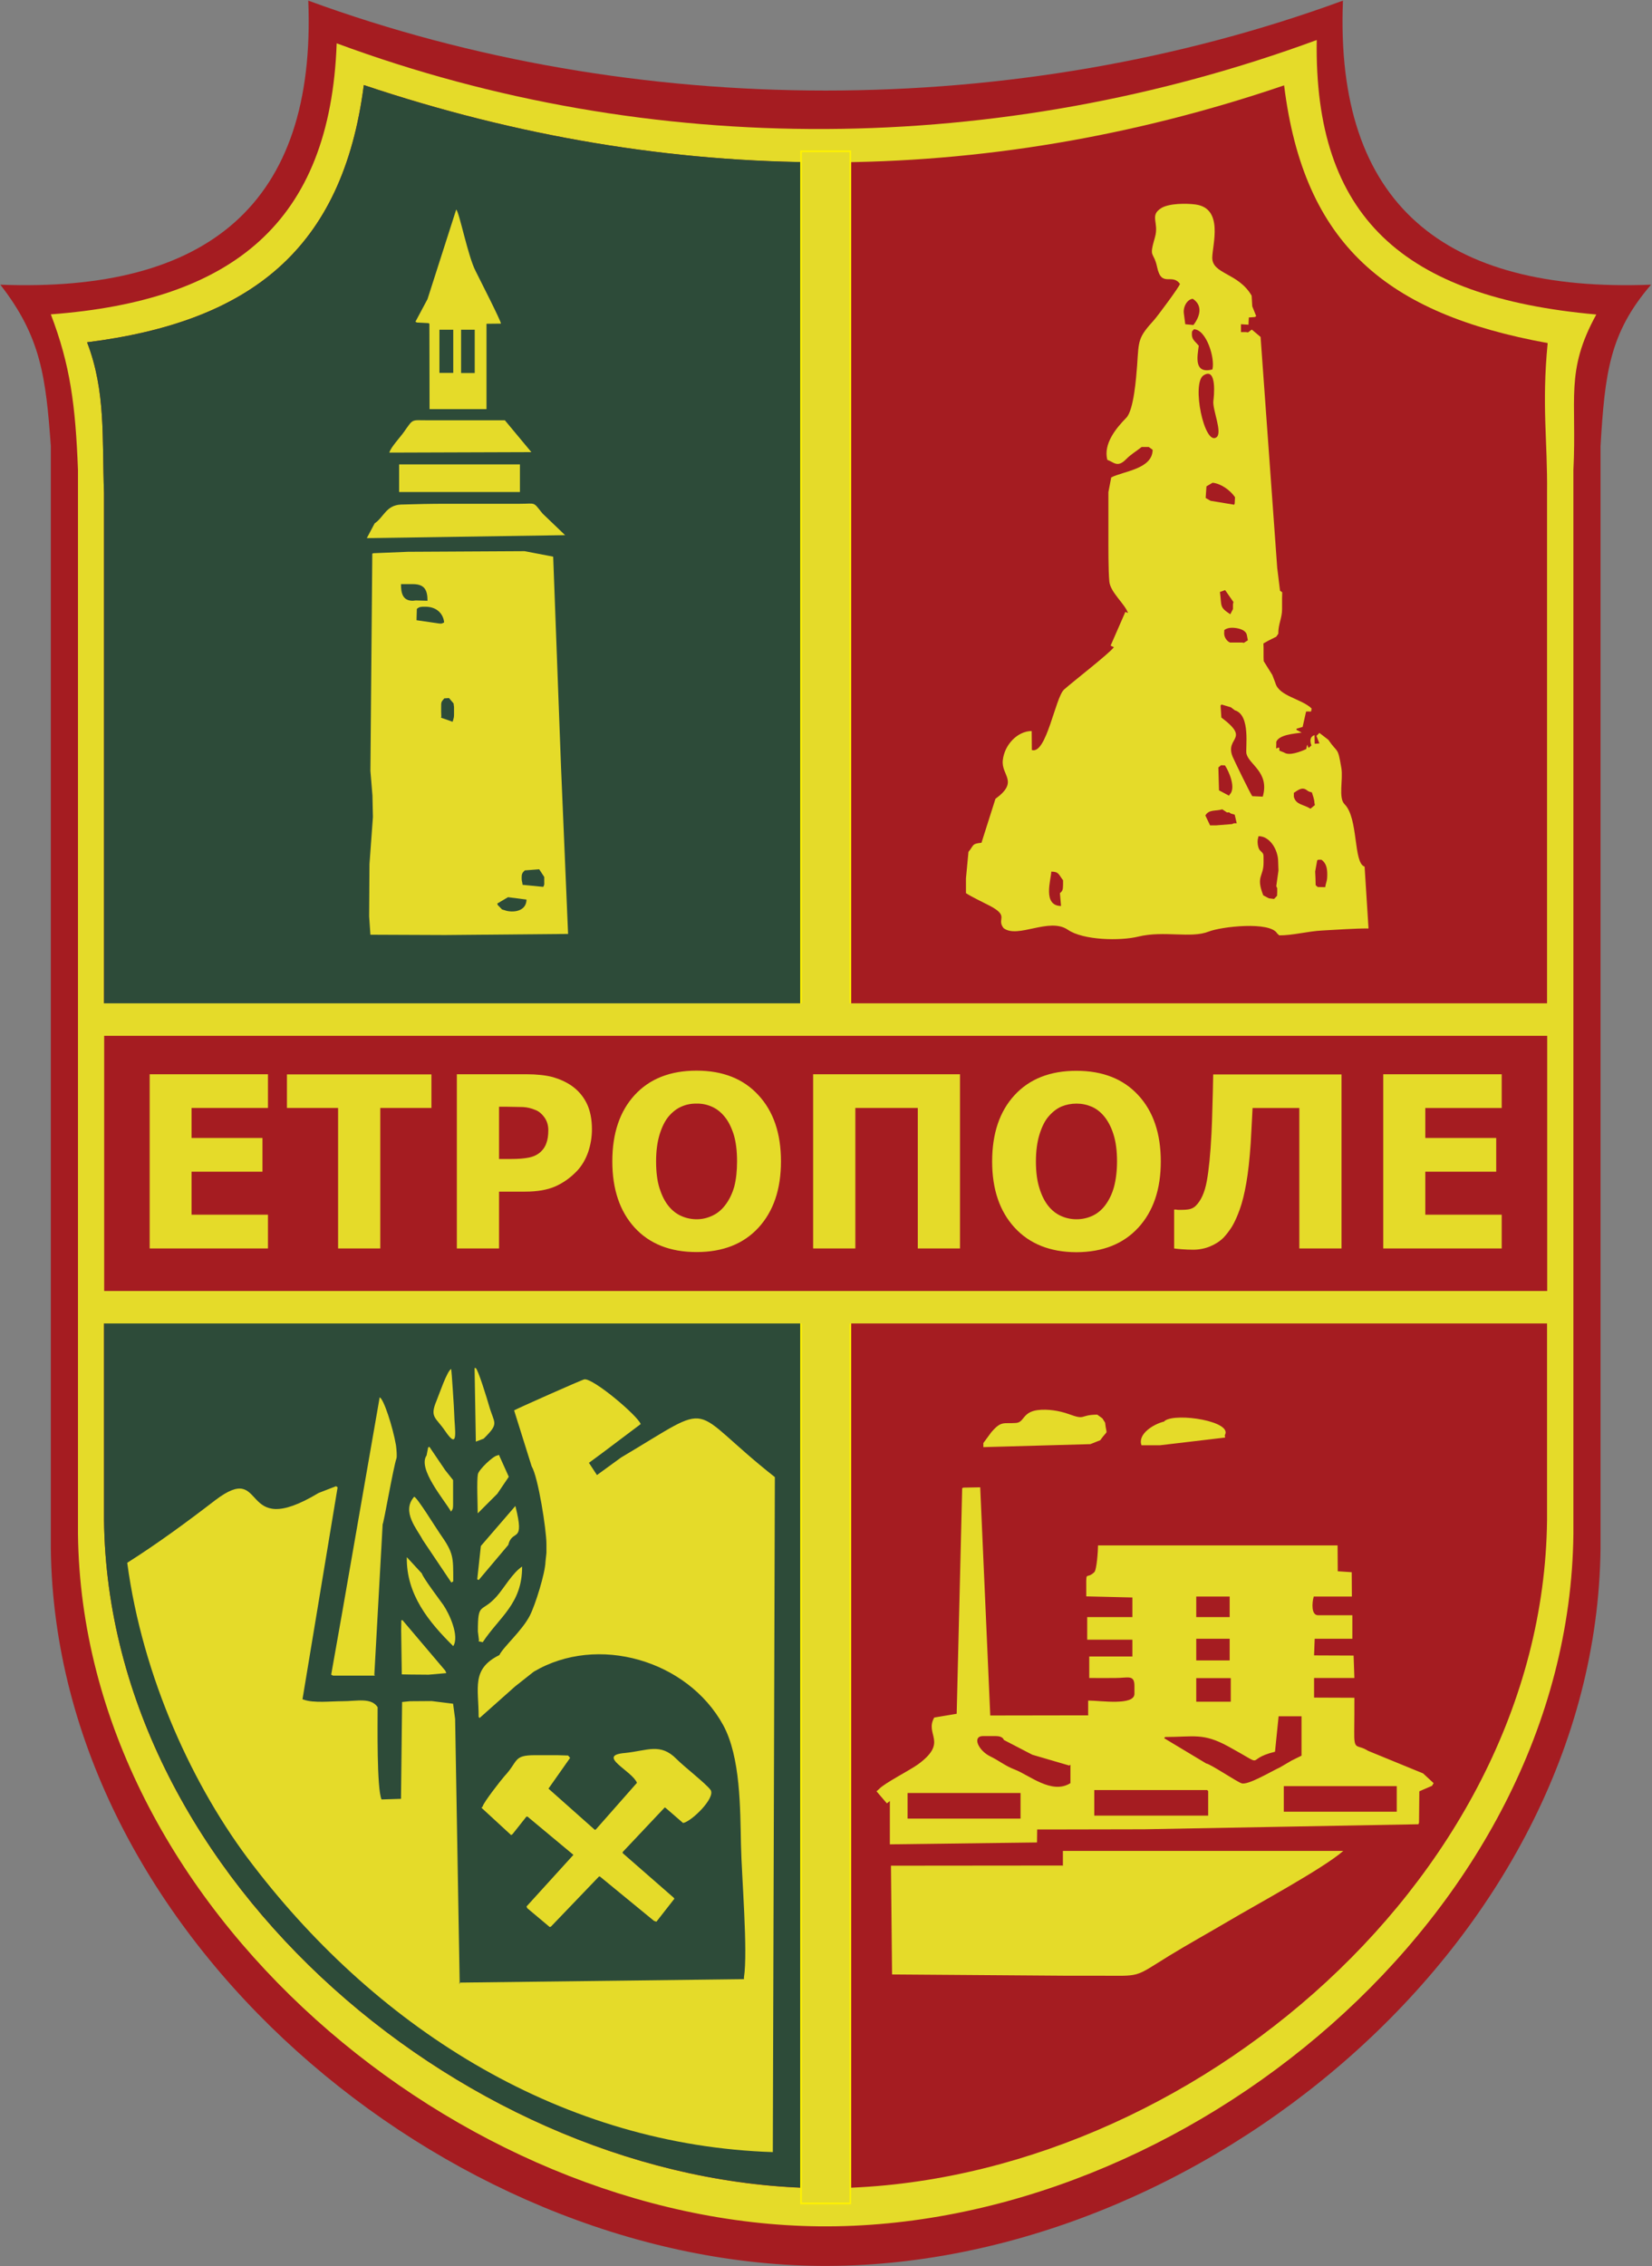 <svg version="1.2" xmlns="http://www.w3.org/2000/svg" viewBox="0 0 1053 1444" width="1053" height="1444">
	<rect x="0" y="0" width="1053" height="1444" fill="#808080" stroke="none"/>
	<title>Etropole-pdf</title>
	<style>
		.s0 { fill: #a51c21 } 
		.s1 { fill: #e5db29 } 
		.s2 { fill: #2d4b39 } 
		.s3 { fill: #e5db29;stroke: #fff200;stroke-width: 1.1 } 
	</style>
	<path id="Path 1" class="s0" d="m856 0.4c-5.2 129.9 64.6 186.1 196.4 181-26.5 30.8-29.4 56.2-32.2 102.8q0 351.3 0 702.5c-2.9 251.3-256.9 459.5-498.1 457.1-237.1-2.4-486.8-209.6-489.7-457.1q0-351.2 0-702.5c-3.2-44-6.3-69.6-32.2-102.8 131.8 5.1 201.5-51.1 196.3-181 208.4 76.4 451.1 76.4 659.5 0z"/>
	<path id="Path 2" class="s1" d="m839.3 25.5c-1.8 112.6 55 163.9 178.2 174.9-20 36.3-12.3 53.8-14.6 99.1q0 339 0 678c-2.8 242.5-247.9 443.4-480.7 441.1-228.7-2.3-469.7-202.3-472.5-441.1q0-339 0-678c-1.6-41.4-4.9-66.8-17.3-99.2 115.8-8.7 178.1-58.3 182.2-172.7 200.5 74.2 423 72.1 624.7-2.1z"/>
	<path id="Path 3" class="s0" d="m818.5 54.4c12.6 101.5 65.3 145.5 168 164.2-3.9 40 0 62.3-0.4 95.7q0 327.1 0 654.3c-2.6 234-239.2 427.9-463.8 425.7-220.7-2.3-453.3-195.3-456-425.7q0-327.2 0-654.3c-1.3-35.5 1.2-65-10.8-96.2 104-13.1 162.9-59.1 176.4-163.9 195.6 65.6 394.1 65.7 586.6 0.2z"/>
	<path id="Path 4" class="s2" d="m526.4 103.4l-4.1 1290.8c-220.7-2.2-453.3-195.2-456-425.6q0-327.2 0-654.3c-1.3-35.5 1.2-65-10.8-96.2 104-13.1 162.9-59.1 176.4-163.9 97.8 32.8 196.3 49.2 294.5 49.2z"/>
	<path id="Path 5" class="s3" d="m510.6 96.4h31.4v1307.6h-31.4z"/>
	<path id="Path 6" class="s1" d="m59.7 639.3h933.2v204h-933.2z"/>
	<path id="Path 7" class="s0" d="m66.4 660h919.8v162.6h-919.8z"/>
	<path id="Path 8" fill-rule="evenodd" class="s1" d="m170.8 795.5h-75.4v-111h75.4v21.5h-48.7v19.1h45.2v21.5h-45.2v27.4h48.7zm104.2-89.5h-32.6v89.5h-26.9v-89.5h-32.6v-21.4h92.1zm102.3 13.6q0 7.4-2.4 14.5-2.5 7.1-7.1 12-6.2 6.5-13.9 9.9-7.6 3.3-19.1 3.3h-16.7v36.2h-26.9v-111h44.3c6.6 0 12.2 0.6 16.8 1.8 4.5 1.3 8.5 3.1 12 5.5q6.3 4.4 9.7 11.3 3.3 6.8 3.3 16.5zm-27.8 0.6q0-4.7-2.4-8.1-2.4-3.4-5.5-4.7-4.2-1.8-8.2-2-4-0.1-10.7-0.2h-4.6v33.3h7.7q6.9 0 11.3-0.9 4.5-0.9 7.5-3.6c1.7-1.6 3-3.5 3.7-5.7q1.2-3.3 1.2-8.1zm148.3 19.8q0 26.6-14.3 42.2-14.3 15.6-39.5 15.6-25.2 0-39.5-15.6-14.2-15.6-14.2-42.2 0-26.7 14.2-42.2 14.3-15.6 39.5-15.6 25.1 0 39.4 15.6 14.4 15.5 14.4 42.2zm-35.7 28.1q3.9-5 5.9-11.9c1.2-4.6 1.8-10 1.8-16.2q0-10-2.1-17c-1.5-4.7-3.4-8.5-5.7-11.3q-3.6-4.5-8.2-6.5-4.7-2.1-9.7-2-5.2-0.1-9.7 1.9-4.5 1.9-8.3 6.4c-2.3 2.8-4.2 6.6-5.7 11.5q-2.2 7.3-2.2 17c0 6.7 0.7 12.3 2.1 16.9 1.5 4.7 3.3 8.4 5.7 11.4q3.5 4.4 8.2 6.5 4.7 2.1 9.9 2.1 5.1 0 9.8-2.2 4.7-2.1 8.2-6.6zm149.8 27.4h-26.9v-89.5h-39.8v89.5h-26.9v-111h93.6zm128-55.4q0 26.5-14.3 42.1-14.3 15.6-39.5 15.7-25.1-0.1-39.4-15.7-14.3-15.6-14.3-42.1 0-26.8 14.3-42.3 14.3-15.5 39.4-15.5 25.1 0 39.4 15.5 14.4 15.5 14.4 42.3zm-35.6 28.1q3.9-5.1 5.8-12c1.2-4.6 1.9-10 1.9-16.2q0-10-2.2-17c-1.4-4.6-3.4-8.4-5.7-11.3q-3.6-4.5-8.2-6.5-4.7-2-9.7-2-5.1 0-9.7 1.9-4.5 2-8.3 6.5c-2.3 2.7-4.2 6.6-5.7 11.5q-2.2 7.3-2.2 17 0 9.9 2.2 16.9c1.4 4.6 3.3 8.4 5.6 11.3q3.5 4.4 8.2 6.5c3.1 1.4 6.4 2.1 9.9 2.1q5.2 0 9.9-2.1 4.7-2.1 8.2-6.6zm150.8 27.3h-26.9v-89.5h-29.8q-0.4 7.3-0.6 11.5c-0.2 2.8-0.3 6.5-0.6 11-0.7 10.1-1.6 18.5-2.8 25.3-1.2 6.9-2.6 12.5-4.2 16.9q-2.4 6.7-5 11c-1.8 2.8-3.6 5.1-5.3 6.9-2.3 2.3-5.2 4.2-8.6 5.6q-5.1 2.1-10.8 2.1-3.5 0-7.3-0.3-3.7-0.3-4.8-0.5v-24.8h1q0.6 0.1 1.4 0.2 0.8 0 1.9 0 3.9 0 5.8-0.5 1.9-0.5 3.4-1.8 5.3-5 7.3-15.9 2-10.8 3-30.3 0.4-7.8 0.6-16.9 0.3-9.1 0.5-20.9h81.8zm102.1 0h-75.5v-111h75.5v21.5h-48.7v19.1h45.2v21.5h-45.2v27.4h48.7zm-239.3-529.3c4.8-4.9 6.3-25.6 6.9-33.2 1.1-16.5 0.5-17.7 10.9-29.2 2-2.2 16.3-21.4 16.4-22.9-5-7-11.7 2.5-14.5-10.5-2.3-10.9-5.5-5.2-1.4-19.3 2.7-9.4-3.7-13.7 4-18.5 4.9-3.1 16.1-3.1 21.9-2.3 18 2.5 10.7 25.7 10.6 33.8-0.1 10.7 16.6 9.6 25.1 24.3l0.4 6.8 2.5 6.2-0.8 0.6-3.9 0.3-0.2 4.6-4.8-0.3v5h3.1l1.4 0.2 2.4-1.8 1.8 1.5 3.8 3.2 10.6 147.1 1.8 14.6 1.4 1-0.1 3.9v6.8c0 5.9-2.5 9.6-2.4 15.7l-1.3 1.9-5 2.5-3.2 1.8 0.1 2.6v6.2l0.1 2.5 5.5 8.8 1.9 5c2.3 8.6 16.5 10 23.1 16.3-0.3 2.9 0 1.7-3.5 2l-2.2 9.8-3.8 1.1-0.2 0.7 3.4 1.8c-4.7 0.7-14.4 1.3-16.2 5.9v1.8c0 3.1-0.5 2.6 1.2 1.9h0.7l0.1 1.9 3 1.2c3.3 2.3 10.6-0.6 14.1-2.2l0.6-2.8 0.9 2.1 1.8-1.6c-0.9-2.6-1.2-5.5 2-6.6l0.1 5.5 3-0.2-1.9-4.8 1.9-1.9 5.7 4.4c6.1 9 5.9 3.8 8.3 18 1.2 7.3-2 19 2 23 9 8.9 5.5 37.5 12.8 39.8l2.5 39.4c-9.7 0-19.5 0.8-29.4 1.3-8.9 0.4-19.1 3.2-27.5 3.1l-1.3-1.2c-4.6-7.9-35.6-4.4-43.7-1.2-11.4 4.5-28.4-0.8-44.9 3.2-11.3 2.8-35.1 2.4-44.9-4.4-11.9-8.1-31.9 5.9-40.9-1-4.8-6 4.1-7.5-8.9-14.3-4-2.1-11.1-5.4-15.1-8v-9.4l1.6-16.9c3.5-4.1 1.9-5.2 8.3-5.8l8.9-28c15.3-11.2 3.5-14.8 4.7-24.7 1.1-9.9 9.5-18.5 18.4-18.5l0.1 12.1c9.3 3 14.9-33.3 20.5-38.5 6.2-5.5 28.5-22.7 31.8-27l-2.1-1 9.4-21.5 1.7 0.7c-1.9-5.7-11.2-13.1-11.9-20-0.7-7.4-0.6-22.7-0.6-30.7v-26.3l1.8-9.4c7.8-4 26.3-5.3 26.4-17.6l-2.5-1.8h-4.5c-3.5 2.8-6.9 4.7-9.8 7.7-5.7 5.8-7.8 2-12.1 0.5-2.6-10.1 5.4-20 12.1-26.8zm128.1 291c0-3.8-0.6-7.2-3.7-9.4h-1.4c-1 0-0.6 0-1.3 0.4l-1.3 7.1 0.2 4.4 0.1 4.3 1.3 1.2 4.8 0.1c0.6-3.7 1.3-3.5 1.3-8.1zm-31.1-2.5l-0.2-5.7c0-7.3-5.1-16.2-12.5-16.2-0.3 1.5-0.6 1.9-0.6 3.7 0 1.7 0.5 4.7 1.9 5.7 2 1.9 1.9 2 1.9 5.6v1.9c0 9.1-5 8.5-0.2 20.8l3.6 1.9 3.3 0.4 1.9-2 0.1-2.3v-1.3-1.3l-0.6-1.2zm-31.5-37.1l-1.3 0.1-3-2c-4.5 1.3-8.4-0.1-10.8 3.9l3 6.3h2.7 1.3l10-0.8 1.2-0.5h1.8l-1.3-5.5-2.4-0.7zm41.3-12.4v2.5c1.4 5.2 6 4.7 10.6 7.6l2.8-2.3-0.3-1.6c0-1.9-1-4.6-1.6-6.5l-1.5-0.4-1.2-0.6c-3.3-2.9-5.9-0.6-8.8 1.3zm-48.1-16.2l0.4 14.6 6.4 3.4 0.4-0.7c4.2-4.1-0.4-14.7-3-18.6l-2.5-0.1zm2-40.1l-0.6 0.7 0.5 7.6c19.1 14.3 2 12.3 7.2 25 1.1 2.6 11.2 23.4 12.5 25.1l6.7 0.3c4.4-15.5-8.6-20.2-10.4-27.3-0.8-3.2 2.9-24.7-7.4-27.7l-2.5-1.9zm6.7-48.9c-1.9 0-3.4 0.4-4.9 1.4l-0.1 1.8c-0.2 2.7 1.7 5.4 3.7 6.2h7.6l1.3 0.2 1.2-0.8 1.3-0.8-0.7-3.6c-0.9-3.4-6.2-4.4-9.4-4.4zm0.6-15l0.3-1.4-5.3-7.6-3.3 1.2c1.2 9.3-0.4 9.6 6.6 14.2l1.7-3.3zm-16.9-75.1l-0.5 7.4 3.1 1.8 15.1 2.5 0.3-0.8 0.2-4c-3.1-4.5-9-8.7-14.3-9.2zm6.3-31.2c4.2-2.9-2.5-17.4-1.9-23.2 0.3-1.9 2.6-22.1-6.3-16.3-7.7 5.1 0.5 44.8 8.2 39.5zm-15.5-67.5c-0.6 5.1 1.4 5.6 4.3 9.1-0.9 6.8-3.3 18.2 8.7 15.1 1.8-7.2-3.9-25.5-11.8-25.6zm-4.3-4.6l5.2 0.5c4-5.2 6.3-12.3-0.4-16.7-3.6 0.3-6.3 5.1-5.7 9.4zm-77.9 356.9v-2.6c-2.8-3.6-2.6-5.5-7.5-5.5-0.2 5.2-5.7 21.7 6.2 21.9l-0.7-8.2c2-1.6 1.9-2.6 2-5.6z"/>
	<path id="Path 9" fill-rule="evenodd" class="s1" d="m236.1 595.6l-0.8-11.7 0.2-33.2 2.2-30.1-0.3-13.7-1.3-15.7 1.2-138.4 0.7-0.3 21.9-0.9 74.5-0.4 18.2 3.5 5 134 4.5 106.4h-0.8l-77.6 0.7zm110.8-33.7v-3.1l-3.2-4.9-9.2 0.7c-1.7 1.6-2 2.4-2 4.8 0 2.4 0.4 2.2 0.6 4.4l13.2 1.3c0.8-1.9 0.6-0.9 0.6-3.2zm-30 8.9l6.9 0.9-6.8 4 0.2 0.9 2.8 2.9 3 0.9c5.5 1.2 12.5-0.3 12.6-7.2zm-35.7-117.2l0.1 3-0.2 0.7 7.4 2.6 0.2-0.6c0.4-1.6 0.7-2 0.7-3.8v-5l-0.3-2.3-2.9-3.4-3 0.2c-2 2.3-2 2.3-2 5.5zm-15.7-58.4l14.5 2.1c1.8 0.2 1.8-0.1 3.1-0.7-0.6-5.9-5.1-10-11.9-10h-0.6c-2.2 0-3.3 0-4.9 1.4zm-0.5-12.6l7.5 0.2c0-7-2-10.6-9.4-10.6h-7.5c0 5.3 0.8 10.6 7.5 10.6zm25.8-249.1c2.1 2.1 7.4 29.6 12.3 39.1 1.9 3.9 16.4 32.2 16.2 33.6l-9.2 0.1v54.4h-36.3l-0.1-54.4-0.6-0.4-7.4-0.4-0.9-0.5 7.7-14.4zm-1.9 76.6h-8.8v27.5h8.8zm5 27.6h8.7v-27.6h-8.7zm-38.3 83.8c9.1-0.3 19.8-0.5 28.6-0.5h47.2c10.5 0 8.1-1.6 14.4 6.2l14.4 13.8-126.4 1.9 5-9.4c5.9-4 7.3-11.6 16.8-12zm1.9-46.3c6.1-8.6 4.4-7.4 15.1-7.4h40 9.2l16.9 20.3-90.5 0.3c0.6-3.1 7.1-10 9.3-13.2zm-3.1 20.7h77v17.6h-77zm423.1 883.5h178.7c-12.4 11-56.3 34.7-73.3 44.8-12.2 7.2-25.4 14.5-37.5 21.9-23.5 14.5-17.3 12.8-46 12.8h-21.3l-109.5-0.8-0.7-69.3 109-0.1 0.6 0.1z"/>
	<path id="Path 10" fill-rule="evenodd" class="s1" d="m907.1 1130l6.7 6.2-1 1.7-8.1 3.5-0.2 20-0.4 1-174.8 3.2-50.1 0.1h-18.1l-0.1 8.3-93.8 1.2v-27.6l-1.9 1.5-6.6-7.7 1.6-1.4c3.1-3.6 19.5-11.9 24.9-15.8 19.5-14.3 4-18.8 10.3-29.8l14.3-2.4 3.5-143.7 0.7-0.4 10.8-0.2 6.4 145.4 62.5-0.1-0.1-0.6v-8.8h0.7c6.9 0 28.8 3.4 28.8-4.3v-5.1c0-7.3-4.2-5-11.9-5-5.7 0.1-11.3 0-16.9 0v-13.7h27.5v-10.7h-28.8v-14.4h28.8v-12.5l-29.4-0.7v-0.6c0-18.1-0.7-9.3 5.1-14.8 1.6-1.5 2.4-13.9 2.4-17.1h152.7v0.6l0.1 15.9 8.9 0.6 0.1 15.5h-24.3c-1.2 4.1-1.6 11.9 2.7 11.9h21.9v15h-0.6-23.4l-0.4 10.6h0.6l24.6 0.1 0.5 14.3h-25.7v12.5l25.7 0.1c0 7.1 0 14.2-0.1 21.3-0.2 13 1.7 7.9 8.8 12.5zm-328.6 28.8h72v-0.7-15.6h-72zm55.7-52.6h-7.5c-7.3 0-3.1 9.3 4.6 13 5.4 2.6 9.4 6 15.4 8.3 9.3 3.5 23.7 16.2 35.6 8.7v-11.8l-0.7 0.6-23.6-6.9-18.1-9.4c-0.8-2.1-3.2-2.5-5.7-2.5zm128.3-21.9h22v-15h-22zm0-26.3h21.3v-13.8h-21.3zm0-27.6h21.3v-13.1h-21.3zm-65 110.2v16.3h72.6v-15.7l-0.7-0.6zm93.9-4.3c4.1 1.4 19.2-7.8 24.4-10.1l7.5-4.4 6.3-3.1v-25.1h-14.6l-2.3 22.6c-20.7 5-3.8 10.8-29.8-3.4-16.1-8.8-22-6-40.3-6l-0.5 0.8 26.8 16.1c2.5 0.2 19.2 11.5 22.5 12.6zm26.9 18.1h72v-16.3h-72zm-170.7-247.7c5.4-0.4 4-6.9 13.8-8.2 6.4-0.8 13.8 0.4 19.7 2.5 11.4 4.2 6.7 0.5 18.3 0.4l3.3 2.4 1.7 2.7c1 9 2.3 3.6-3.1 11.2l-6.3 2.5-68.2 1.9v-2.6l5-6.8c6.5-7.6 7.8-5.4 15.8-6zm95-1.5c7.7-5.1 43.4 0.5 38.1 9.3l0.2 1.5-41.4 4.9h-11.9c-2.6-7 7.4-13.4 14.4-15.1zm-414.9-6.5c0.6-0.6 43.1-19.5 44.8-19.8 5.7-0.7 33.7 22.9 35.9 28.5l-25 18.8-8 5.9 5.1 7.8 15.4-11.2c62.3-36.9 40.5-32.8 98 12.5l-1.3 430.1c-132.6-4.3-249.7-76.2-331.4-182.9-37.9-49.1-70.3-119.5-80.1-192.6 19.4-12.3 37.8-25.8 56-39.8 34.1-26 14.1 26.5 66-4.7l11.1-4.3 1 0.7-22.4 135.1 0.8 0.2c6.2 2.3 17.3 1 24.5 1 9.4 0 18.5-2.5 22.6 3.8 0 10.5-0.6 51.9 2.5 58.8l12.4-0.4 0.7-61.7 5-0.5 13.8-0.1 13.7 1.7 1.3 9.7 2.9 168 181.2-2.2v-1.1c2.6-16.5-1.5-64.7-1.9-84.6-0.5-22.8-0.2-55.9-11.4-76.3-22.7-41.2-80-58-120.7-33.9l-11.9 9.4-22.6 20.1-0.6-0.7c0-18.6-4.8-30.5 13.2-39.4 2.5-5.2 14.4-15.4 19.4-25.1 3.5-6.8 9.8-27 10-34.4l0.6-5.6v-5.7c0-9-5.3-42.8-9.4-49.4zm-35 364.6l0.4 1v-1zm105.5-146.3c14.4-1.4 22.6-6.7 33 3.8 4.7 4.8 18.8 15.7 21.7 19.7 3.5 4.9-12.1 20.2-17.5 21.1l-11.1-9.6-0.6-0.3-26.8 28.4v0.7l32.4 28.3 0.6 0.7-11.5 14.7-1.5-0.5-34.5-28.3h-0.6l-30.6 31.9-0.8 0.3-14.3-12-0.5-1.1 29.9-32.9-29.3-24.4-0.7 0.1-8.8 11.1-0.9 0.6-18.9-17.4 0.8-0.9c0.2-2.1 11.9-17.1 13.9-19.3 8.9-9.5 5.4-13.3 19.3-13.3h14.4l6.8 0.2 1.3 1.5-13.8 19.6 29.6 26.3 0.7-0.4 26.1-29.6c-3.1-7.7-26.2-17.4-7.8-19zm-156.2-226.6c2.5 0.7 8.4 18.9 10.4 30.5 0.4 3 0.7 7.2 0.3 8.4-2 5.8-8 40.6-8.8 42l-5.3 95.9 0.4 0.5h-26.7l-1.2-0.6 7.1-40.1zm17.3 101.8l9.6 10.4c0.7 2.7 11.3 16.7 13.7 20.1 3.7 5.4 10.4 19.7 6.3 26.2-15.7-15.5-30-33-29.6-56.7zm4.7-38.5c2.1 0.7 13.6 19.5 16.2 23.2 9 12.8 8.7 14.9 8.7 30.7l-1.2 0.8-18.2-27.1c-3.5-6.8-13.9-18.1-5.5-27.6zm52.6 63.5c4.6-5.2 10.1-15 16.2-19 0.1 23.7-14.5 32.1-25.1 48.2l-2.7-0.6 0.3-0.6-0.7-5.7c0-19.3 2.1-11.2 12-22.3zm11.9-57.6c6.3 24.8-1.9 14.1-4.5 24.8l-18.9 22.4-0.9-0.5 2.3-21.2zm-23.9-20.2c0.5-2.9 9.8-11.8 12.5-12l0.9-0.4 6.3 14-7.3 10.8-12.5 12.5c0-5.6-0.7-20.4 0.1-24.9zm-15.1-38.9c0.2 10.2 3.2 24.5-5.7 11.4-6.1-9-10.1-8.6-5.5-19.5 1.5-3.6 6.7-19 9.3-20.1 0.2 0.4 1.9 25.8 1.9 28.2zm13-28.8h0.7c1.6 1 7.3 19.8 8.4 23.6 3.4 12.2 7 11.2-3.3 21.4l-5 1.9zm-18.7 192.8l0.7 1.6-11.3 1-11.9-0.1-5.2-0.1-0.4-28.1 0.1-6.3 0.7-0.2zm-10.9-142.2l0.8-0.4 10.1 14.9 5 6.3v2.5 12.5c0 2.8 0 3.3-1.3 5.1-4.2-7.4-21.5-27.3-15.6-35.8z"/>
</svg>